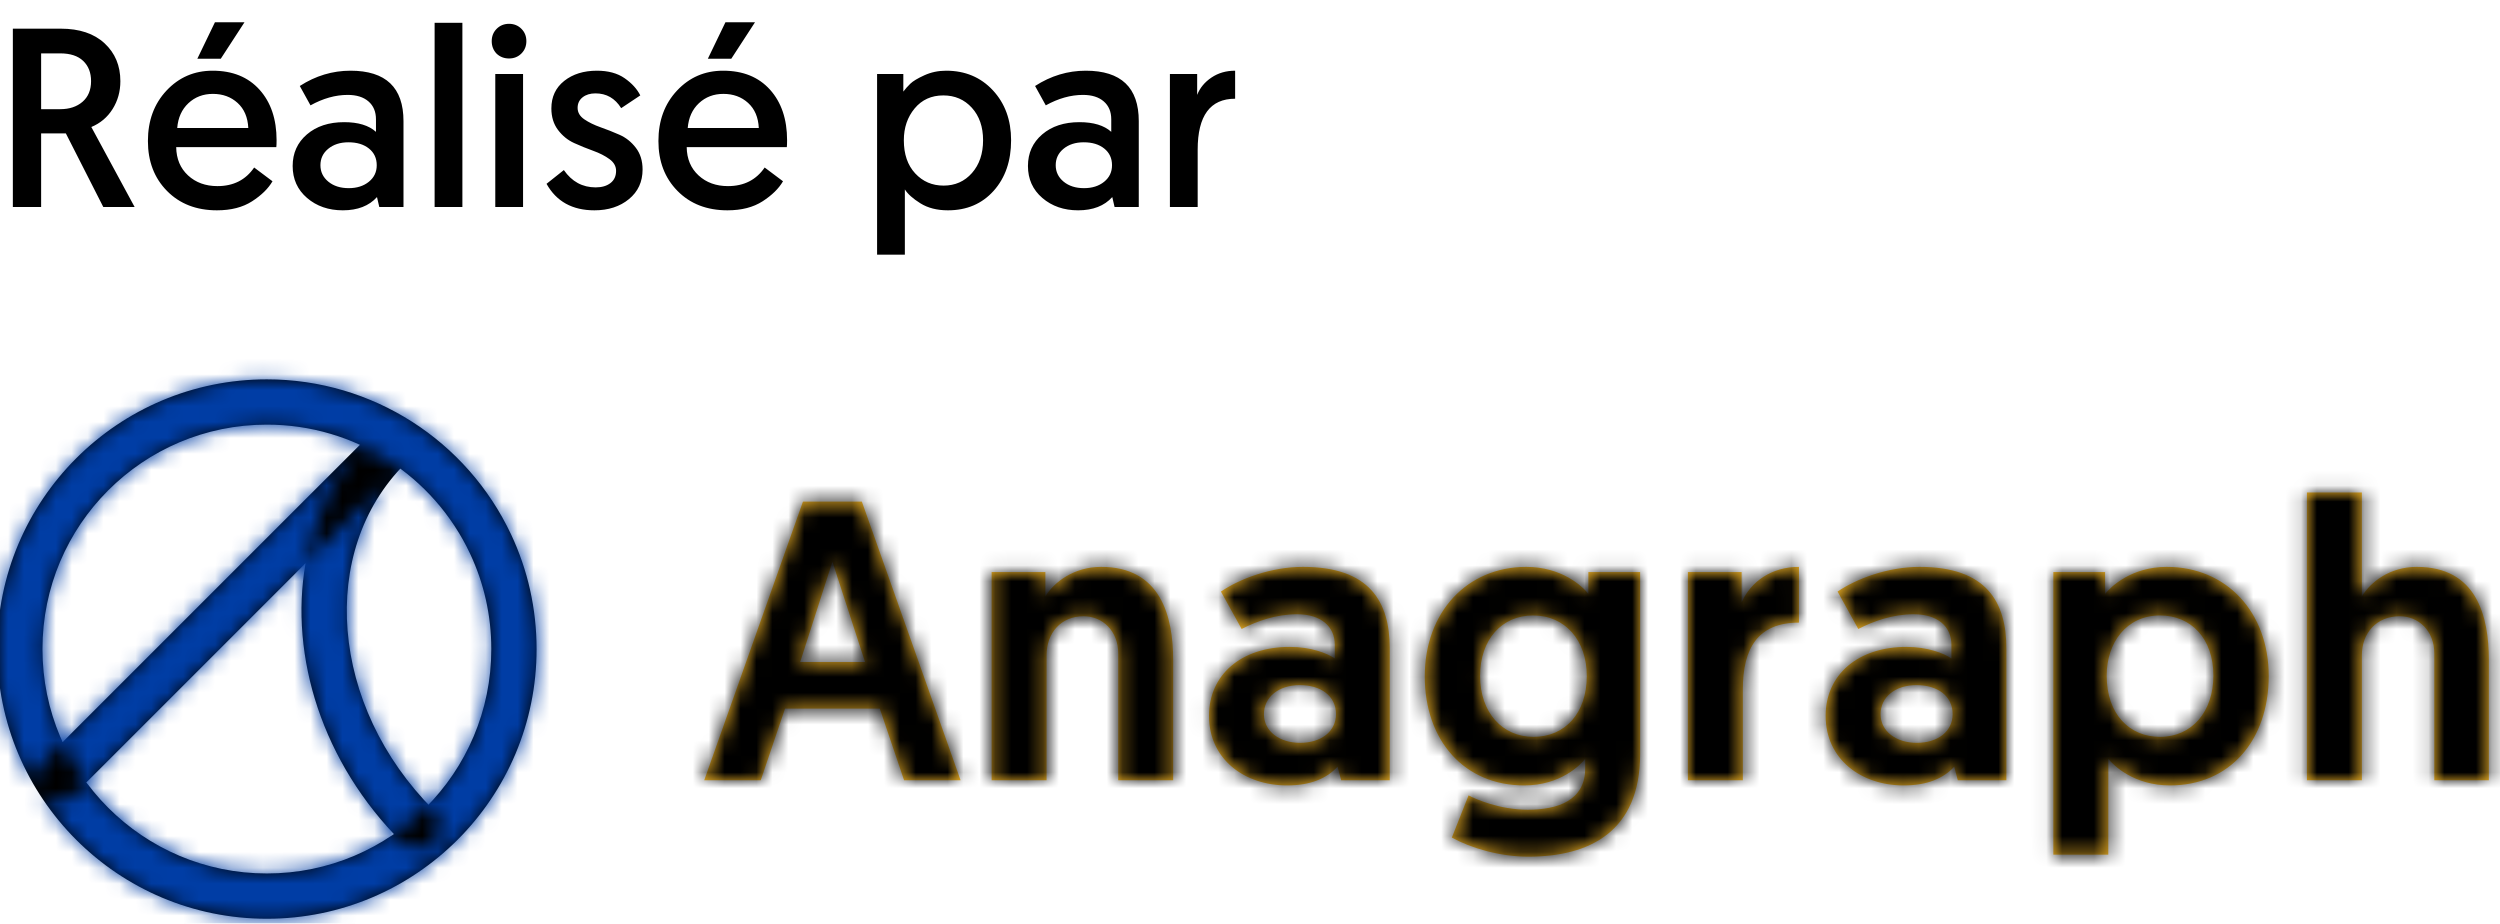 <?xml version="1.0" encoding="UTF-8"?>
<svg width="157px" height="58px" viewBox="0 0 157 58" version="1.1" xmlns="http://www.w3.org/2000/svg" xmlns:xlink="http://www.w3.org/1999/xlink">
    <!-- Generator: Sketch 63.1 (92452) - https://sketch.com -->
    <title>Artboard Copy</title>
    <desc>Created with Sketch.</desc>
    <defs>
        <path d="M11.25,14.5 L5.3,14.5 L3.775,19 L0.225,19 L6.425,1.5 L10.125,1.5 L16.325,19 L12.775,19 L11.25,14.5 Z M10.325,11.575 L8.275,5.275 L6.25,11.575 L10.325,11.575 Z M25.15,5.6 C28.875,5.6 29.675,8.675 29.675,11.45 L29.675,19 L26.225,19 L26.225,11.05 C26.225,9.6 25.225,8.7 24.05,8.7 C22.625,8.7 21.725,9.75 21.725,11.15 L21.725,19 L18.275,19 L18.275,5.925 L21.65,5.925 L21.65,7.45 C22.2,6.55 23.45,5.6 25.15,5.6 Z M31.925,14.95 C31.925,12.375 33.95,10.625 37,10.625 C38.325,10.625 39.35,11.025 39.825,11.35 L39.825,10.5 C39.825,9.35 38.975,8.575 37.45,8.575 C36.15,8.575 34.95,9 33.975,9.5 L32.675,7.15 C33.85,6.35 35.825,5.6 37.825,5.6 C42.025,5.6 43.275,7.8 43.275,10.725 L43.275,19 L40.225,19 L40,18.15 C39.325,18.875 38.325,19.325 36.825,19.325 C34.175,19.325 31.925,17.7 31.925,14.95 Z M35.375,14.85 C35.375,15.925 36.35,16.65 37.65,16.65 C38.95,16.65 39.9,15.95 39.9,14.85 C39.9,13.7 38.95,13.025 37.625,13.025 C36.3,13.025 35.375,13.775 35.375,14.85 Z M47.175,22.6 L48.225,19.95 C48.65,20.175 50.15,20.85 51.95,20.85 C53.825,20.85 55.55,20.275 55.55,18.25 L55.55,17.65 C55.275,18.025 54,19.325 51.725,19.325 C47.95,19.325 45.475,16.5 45.475,12.475 C45.475,8.45 48.125,5.6 51.85,5.6 C54.05,5.6 55.375,6.8 55.75,7.3 L55.75,5.925 L59,5.925 L59,17.35 C59,22.225 55.825,23.8 51.975,23.8 C50.175,23.8 48.35,23.25 47.175,22.6 Z M55.65,12.45 C55.65,10.225 54.3,8.65 52.275,8.65 C50.325,8.65 48.95,10.15 48.95,12.45 C48.95,14.75 50.35,16.275 52.3,16.275 C54.3,16.275 55.65,14.775 55.65,12.45 Z M68.975,5.6 L68.975,9.1 C66.4,9.1 65.45,10.7 65.45,13.3 L65.45,19 L62,19 L62,5.925 L65.375,5.925 L65.375,7.825 C65.95,6.525 67.25,5.6 68.975,5.6 Z M70.65,14.95 C70.65,12.375 72.675,10.625 75.725,10.625 C77.05,10.625 78.075,11.025 78.55,11.35 L78.55,10.5 C78.55,9.35 77.7,8.575 76.175,8.575 C74.875,8.575 73.675,9 72.7,9.5 L71.4,7.15 C72.575,6.35 74.55,5.6 76.55,5.6 C80.75,5.6 82,7.8 82,10.725 L82,19 L78.95,19 L78.725,18.15 C78.05,18.875 77.05,19.325 75.55,19.325 C72.9,19.325 70.65,17.7 70.65,14.95 Z M74.1,14.85 C74.1,15.925 75.075,16.65 76.375,16.65 C77.675,16.65 78.625,15.95 78.625,14.85 C78.625,13.7 77.675,13.025 76.35,13.025 C75.025,13.025 74.1,13.775 74.1,14.85 Z M84.95,23.675 L84.95,5.925 L88.2,5.925 L88.2,7.3 C88.55,6.85 89.85,5.6 92.075,5.6 C95.825,5.6 98.475,8.45 98.475,12.45 C98.475,16.5 96.025,19.325 92.275,19.325 C90.025,19.325 88.725,18.075 88.4,17.65 L88.4,23.675 L84.95,23.675 Z M88.3,12.425 C88.3,14.875 89.75,16.275 91.65,16.275 C93.65,16.275 95,14.7 95,12.425 C95,10.1 93.6,8.65 91.65,8.65 C89.55,8.65 88.3,10.35 88.3,12.425 Z M107.775,5.6 C111.525,5.6 112.3,8.675 112.3,11.45 L112.3,19 L108.875,19 L108.875,11.05 C108.875,9.6 107.875,8.7 106.7,8.7 C105.25,8.7 104.325,9.75 104.325,11.15 L104.325,19 L100.875,19 L100.875,0.925 L104.325,0.925 L104.325,7.45 C104.875,6.55 106.075,5.6 107.775,5.6 Z" id="path-1"></path>
        <path d="M24.414,4.123 L26.426,6.134 C20.96,11.599 21.7,21.335 28.228,27.864 C28.784,28.42 28.784,29.32 28.228,29.876 C27.673,30.431 26.772,30.431 26.217,29.876 C21.251,24.909 19.163,18.247 20.187,12.373 L5.598,26.962 C5.042,27.517 4.142,27.517 3.586,26.962 C3.031,26.406 3.031,25.506 3.586,24.95 L24.414,4.123 L26.426,6.134 L20.187,12.373 C20.725,9.284 22.123,6.414 24.414,4.123 Z M31.854,17.761 C31.854,15.658 31.395,13.627 30.521,11.772 C28.214,6.866 23.276,3.667 17.761,3.667 C9.977,3.667 3.667,9.976 3.667,17.761 C3.667,25.543 9.978,31.854 17.761,31.854 C25.543,31.854 31.854,25.543 31.854,17.761 Z M34.698,17.761 C34.698,27.114 27.114,34.698 17.761,34.698 C8.407,34.698 0.823,27.114 0.823,17.761 C0.823,8.405 8.406,0.823 17.761,0.823 C24.389,0.823 30.323,4.667 33.095,10.56 C34.146,12.792 34.698,15.237 34.698,17.761 Z" id="path-3"></path>
    </defs>
    <g id="Artboard-Copy" stroke="none" stroke-width="1" fill="none" fill-rule="evenodd">
        <g id="Logo/geometric-1line" transform="translate(-4, 23)">
            <g id="Text" transform="translate(48, 7)">
                <mask id="mask-2" fill="white">
                    <use xlink:href="#path-1"></use>
                </mask>
                <use id="Mask" fill="#FFBE28" xlink:href="#path-1"></use>
                <g id="🎨Color-Text" mask="url(#mask-2)" fill="#000000">
                    <g transform="translate(-4.879, -8.782)" id="Base">
                        <rect x="0" y="0" width="127.053" height="39.065"></rect>
                    </g>
                </g>
            </g>
            <g id="Icon" transform="translate(3, 0)">
                <g id="Mask" transform="translate(0, -0)">
                    <mask id="mask-4" fill="white">
                        <use xlink:href="#path-3"></use>
                    </mask>
                    <use fill="#000000" fill-rule="nonzero" xlink:href="#path-3"></use>
                    <g id="🎨Color" mask="url(#mask-4)" fill="#003DA5">
                        <g transform="translate(-2, -2)" id="Base">
                            <rect x="-2.84217094e-14" y="0" width="39.521" height="39.521"></rect>
                        </g>
                    </g>
                </g>
            </g>
        </g>
        <path d="M2.583,13 L2.583,8.376 L4.135,8.376 L6.487,13 L8.455,13 L5.735,7.976 C6.3,7.741 6.746,7.365 7.071,6.848 C7.396,6.331 7.559,5.747 7.559,5.096 C7.559,4.125 7.228,3.333 6.567,2.72 C5.906,2.107 4.988,1.8 3.815,1.8 L3.815,1.8 L0.807,1.8 L0.807,13 L2.583,13 Z M3.783,6.856 L2.583,6.856 L2.583,3.352 L3.783,3.352 C4.412,3.352 4.892,3.509 5.223,3.824 C5.554,4.139 5.719,4.563 5.719,5.096 C5.719,5.651 5.54,6.083 5.183,6.392 C4.826,6.701 4.359,6.856 3.783,6.856 L3.783,6.856 Z M13.865,3.688 L15.353,1.4 L13.497,1.4 L12.393,3.688 L13.865,3.688 Z M13.625,13.208 C14.51,13.208 15.246,13.019 15.833,12.64 C16.42,12.261 16.846,11.843 17.113,11.384 L17.113,11.384 L15.961,10.52 C15.428,11.299 14.66,11.688 13.657,11.688 C12.91,11.688 12.294,11.464 11.809,11.016 C11.324,10.568 11.076,9.976 11.065,9.24 L11.065,9.24 L17.353,9.24 C17.364,9.144 17.369,9 17.369,8.808 C17.369,7.485 17.012,6.427 16.297,5.632 C15.582,4.837 14.601,4.44 13.353,4.44 C12.201,4.44 11.236,4.856 10.457,5.688 C9.678,6.52 9.289,7.576 9.289,8.856 C9.289,10.136 9.689,11.181 10.489,11.992 C11.289,12.803 12.334,13.208 13.625,13.208 Z M15.593,8.04 L11.129,8.04 C11.182,7.389 11.417,6.869 11.833,6.48 C12.249,6.091 12.761,5.896 13.369,5.896 C13.988,5.896 14.505,6.085 14.921,6.464 C15.337,6.843 15.561,7.368 15.593,8.04 L15.593,8.04 Z M21.531,13.208 C22.459,13.208 23.174,12.931 23.675,12.376 L23.675,12.376 L23.819,13 L25.339,13 L25.339,7.608 C25.339,5.496 24.23,4.44 22.011,4.44 C20.881,4.44 19.819,4.76 18.827,5.4 L18.827,5.4 L19.499,6.616 C20.289,6.179 21.067,5.96 21.835,5.96 C22.39,5.96 22.825,6.096 23.139,6.368 C23.454,6.64 23.611,7.016 23.611,7.496 L23.611,7.496 L23.611,8.28 C23.163,7.875 22.497,7.672 21.611,7.672 C20.651,7.672 19.873,7.928 19.275,8.44 C18.678,8.952 18.379,9.613 18.379,10.424 C18.379,11.245 18.681,11.915 19.283,12.432 C19.886,12.949 20.635,13.208 21.531,13.208 Z M21.899,11.816 C21.377,11.816 20.95,11.68 20.619,11.408 C20.289,11.136 20.123,10.792 20.123,10.376 C20.123,9.96 20.283,9.619 20.603,9.352 C20.934,9.075 21.361,8.936 21.883,8.936 C22.417,8.936 22.846,9.067 23.171,9.328 C23.497,9.589 23.659,9.939 23.659,10.376 C23.659,10.803 23.494,11.149 23.163,11.416 C22.833,11.683 22.411,11.816 21.899,11.816 Z M29.038,13 L29.038,1.432 L27.294,1.432 L27.294,13 L29.038,13 Z M31.968,3.672 C32.277,3.672 32.536,3.568 32.744,3.36 C32.952,3.152 33.056,2.893 33.056,2.584 C33.056,2.275 32.952,2.016 32.744,1.808 C32.536,1.6 32.277,1.496 31.968,1.496 C31.659,1.496 31.4,1.6 31.192,1.808 C30.984,2.016 30.88,2.275 30.88,2.584 C30.88,2.893 30.981,3.155 31.184,3.368 C31.397,3.571 31.659,3.672 31.968,3.672 Z M32.848,13 L32.848,4.648 L31.104,4.648 L31.104,13 L32.848,13 Z M37.33,13.208 C38.205,13.208 38.928,12.973 39.498,12.504 C40.069,12.035 40.354,11.416 40.354,10.648 C40.354,10.104 40.213,9.648 39.93,9.28 C39.648,8.912 39.306,8.64 38.906,8.464 C38.506,8.288 38.109,8.131 37.714,7.992 C37.32,7.853 36.981,7.688 36.698,7.496 C36.416,7.304 36.274,7.064 36.274,6.776 C36.274,6.499 36.378,6.277 36.586,6.112 C36.794,5.947 37.064,5.864 37.394,5.864 C38.088,5.864 38.626,6.173 39.01,6.792 L39.01,6.792 L40.21,5.992 C40.008,5.587 39.68,5.227 39.226,4.912 C38.773,4.597 38.194,4.44 37.49,4.44 C36.658,4.44 35.973,4.653 35.434,5.08 C34.896,5.507 34.626,6.083 34.626,6.808 C34.626,7.341 34.765,7.792 35.042,8.16 C35.32,8.528 35.658,8.803 36.058,8.984 C36.458,9.165 36.858,9.328 37.258,9.472 C37.658,9.616 37.997,9.789 38.274,9.992 C38.552,10.195 38.69,10.44 38.69,10.728 C38.69,11.059 38.573,11.315 38.338,11.496 C38.104,11.677 37.794,11.768 37.41,11.768 C36.578,11.768 35.912,11.405 35.41,10.68 L35.41,10.68 L34.322,11.544 C34.941,12.653 35.944,13.208 37.33,13.208 Z M45.925,3.688 L47.413,1.4 L45.557,1.4 L44.453,3.688 L45.925,3.688 Z M45.685,13.208 C46.57,13.208 47.306,13.019 47.893,12.64 C48.479,12.261 48.906,11.843 49.173,11.384 L49.173,11.384 L48.021,10.52 C47.487,11.299 46.719,11.688 45.717,11.688 C44.97,11.688 44.354,11.464 43.869,11.016 C43.383,10.568 43.135,9.976 43.125,9.24 L43.125,9.24 L49.413,9.24 C49.423,9.144 49.429,9 49.429,8.808 C49.429,7.485 49.071,6.427 48.357,5.632 C47.642,4.837 46.661,4.44 45.413,4.44 C44.261,4.44 43.295,4.856 42.517,5.688 C41.738,6.52 41.349,7.576 41.349,8.856 C41.349,10.136 41.749,11.181 42.549,11.992 C43.349,12.803 44.394,13.208 45.685,13.208 Z M47.653,8.04 L43.189,8.04 C43.242,7.389 43.477,6.869 43.893,6.48 C44.309,6.091 44.821,5.896 45.429,5.896 C46.047,5.896 46.565,6.085 46.981,6.464 C47.397,6.843 47.621,7.368 47.653,8.04 L47.653,8.04 Z M56.825,15.992 L56.825,11.896 C57.006,12.184 57.332,12.475 57.801,12.768 C58.27,13.061 58.846,13.208 59.529,13.208 C60.713,13.208 61.67,12.8 62.401,11.984 C63.132,11.168 63.497,10.109 63.497,8.808 C63.497,7.539 63.116,6.493 62.353,5.672 C61.59,4.851 60.612,4.44 59.417,4.44 C58.926,4.44 58.47,4.536 58.049,4.728 C57.628,4.92 57.334,5.096 57.169,5.256 C57.004,5.416 56.857,5.581 56.729,5.752 L56.729,5.752 L56.729,4.648 L55.081,4.648 L55.081,15.992 L56.825,15.992 Z M59.257,11.656 C58.542,11.656 57.948,11.4 57.473,10.888 C56.998,10.376 56.761,9.683 56.761,8.808 C56.761,8.019 56.988,7.352 57.441,6.808 C57.894,6.264 58.494,5.992 59.241,5.992 C59.966,5.992 60.564,6.251 61.033,6.768 C61.502,7.285 61.737,7.965 61.737,8.808 C61.737,9.651 61.505,10.336 61.041,10.864 C60.577,11.392 59.982,11.656 59.257,11.656 Z M67.707,13.208 C68.635,13.208 69.35,12.931 69.851,12.376 L69.851,12.376 L69.995,13 L71.515,13 L71.515,7.608 C71.515,5.496 70.406,4.44 68.187,4.44 C67.057,4.44 65.995,4.76 65.003,5.4 L65.003,5.4 L65.675,6.616 C66.465,6.179 67.243,5.96 68.011,5.96 C68.566,5.96 69.001,6.096 69.315,6.368 C69.63,6.64 69.787,7.016 69.787,7.496 L69.787,7.496 L69.787,8.28 C69.339,7.875 68.673,7.672 67.787,7.672 C66.827,7.672 66.049,7.928 65.451,8.44 C64.854,8.952 64.555,9.613 64.555,10.424 C64.555,11.245 64.857,11.915 65.459,12.432 C66.062,12.949 66.811,13.208 67.707,13.208 Z M68.075,11.816 C67.553,11.816 67.126,11.68 66.795,11.408 C66.465,11.136 66.299,10.792 66.299,10.376 C66.299,9.96 66.459,9.619 66.779,9.352 C67.11,9.075 67.537,8.936 68.059,8.936 C68.593,8.936 69.022,9.067 69.347,9.328 C69.673,9.589 69.835,9.939 69.835,10.376 C69.835,10.803 69.67,11.149 69.339,11.416 C69.009,11.683 68.587,11.816 68.075,11.816 Z M75.214,13 L75.214,9.4 C75.214,7.267 75.998,6.2 77.566,6.2 L77.566,6.2 L77.566,4.44 C77,4.44 76.504,4.584 76.078,4.872 C75.651,5.16 75.352,5.523 75.182,5.96 L75.182,5.96 L75.182,4.648 L73.47,4.648 L73.47,13 L75.214,13 Z" id="Réalisépar" fill="#000000" fill-rule="nonzero"></path>
    </g>
</svg>